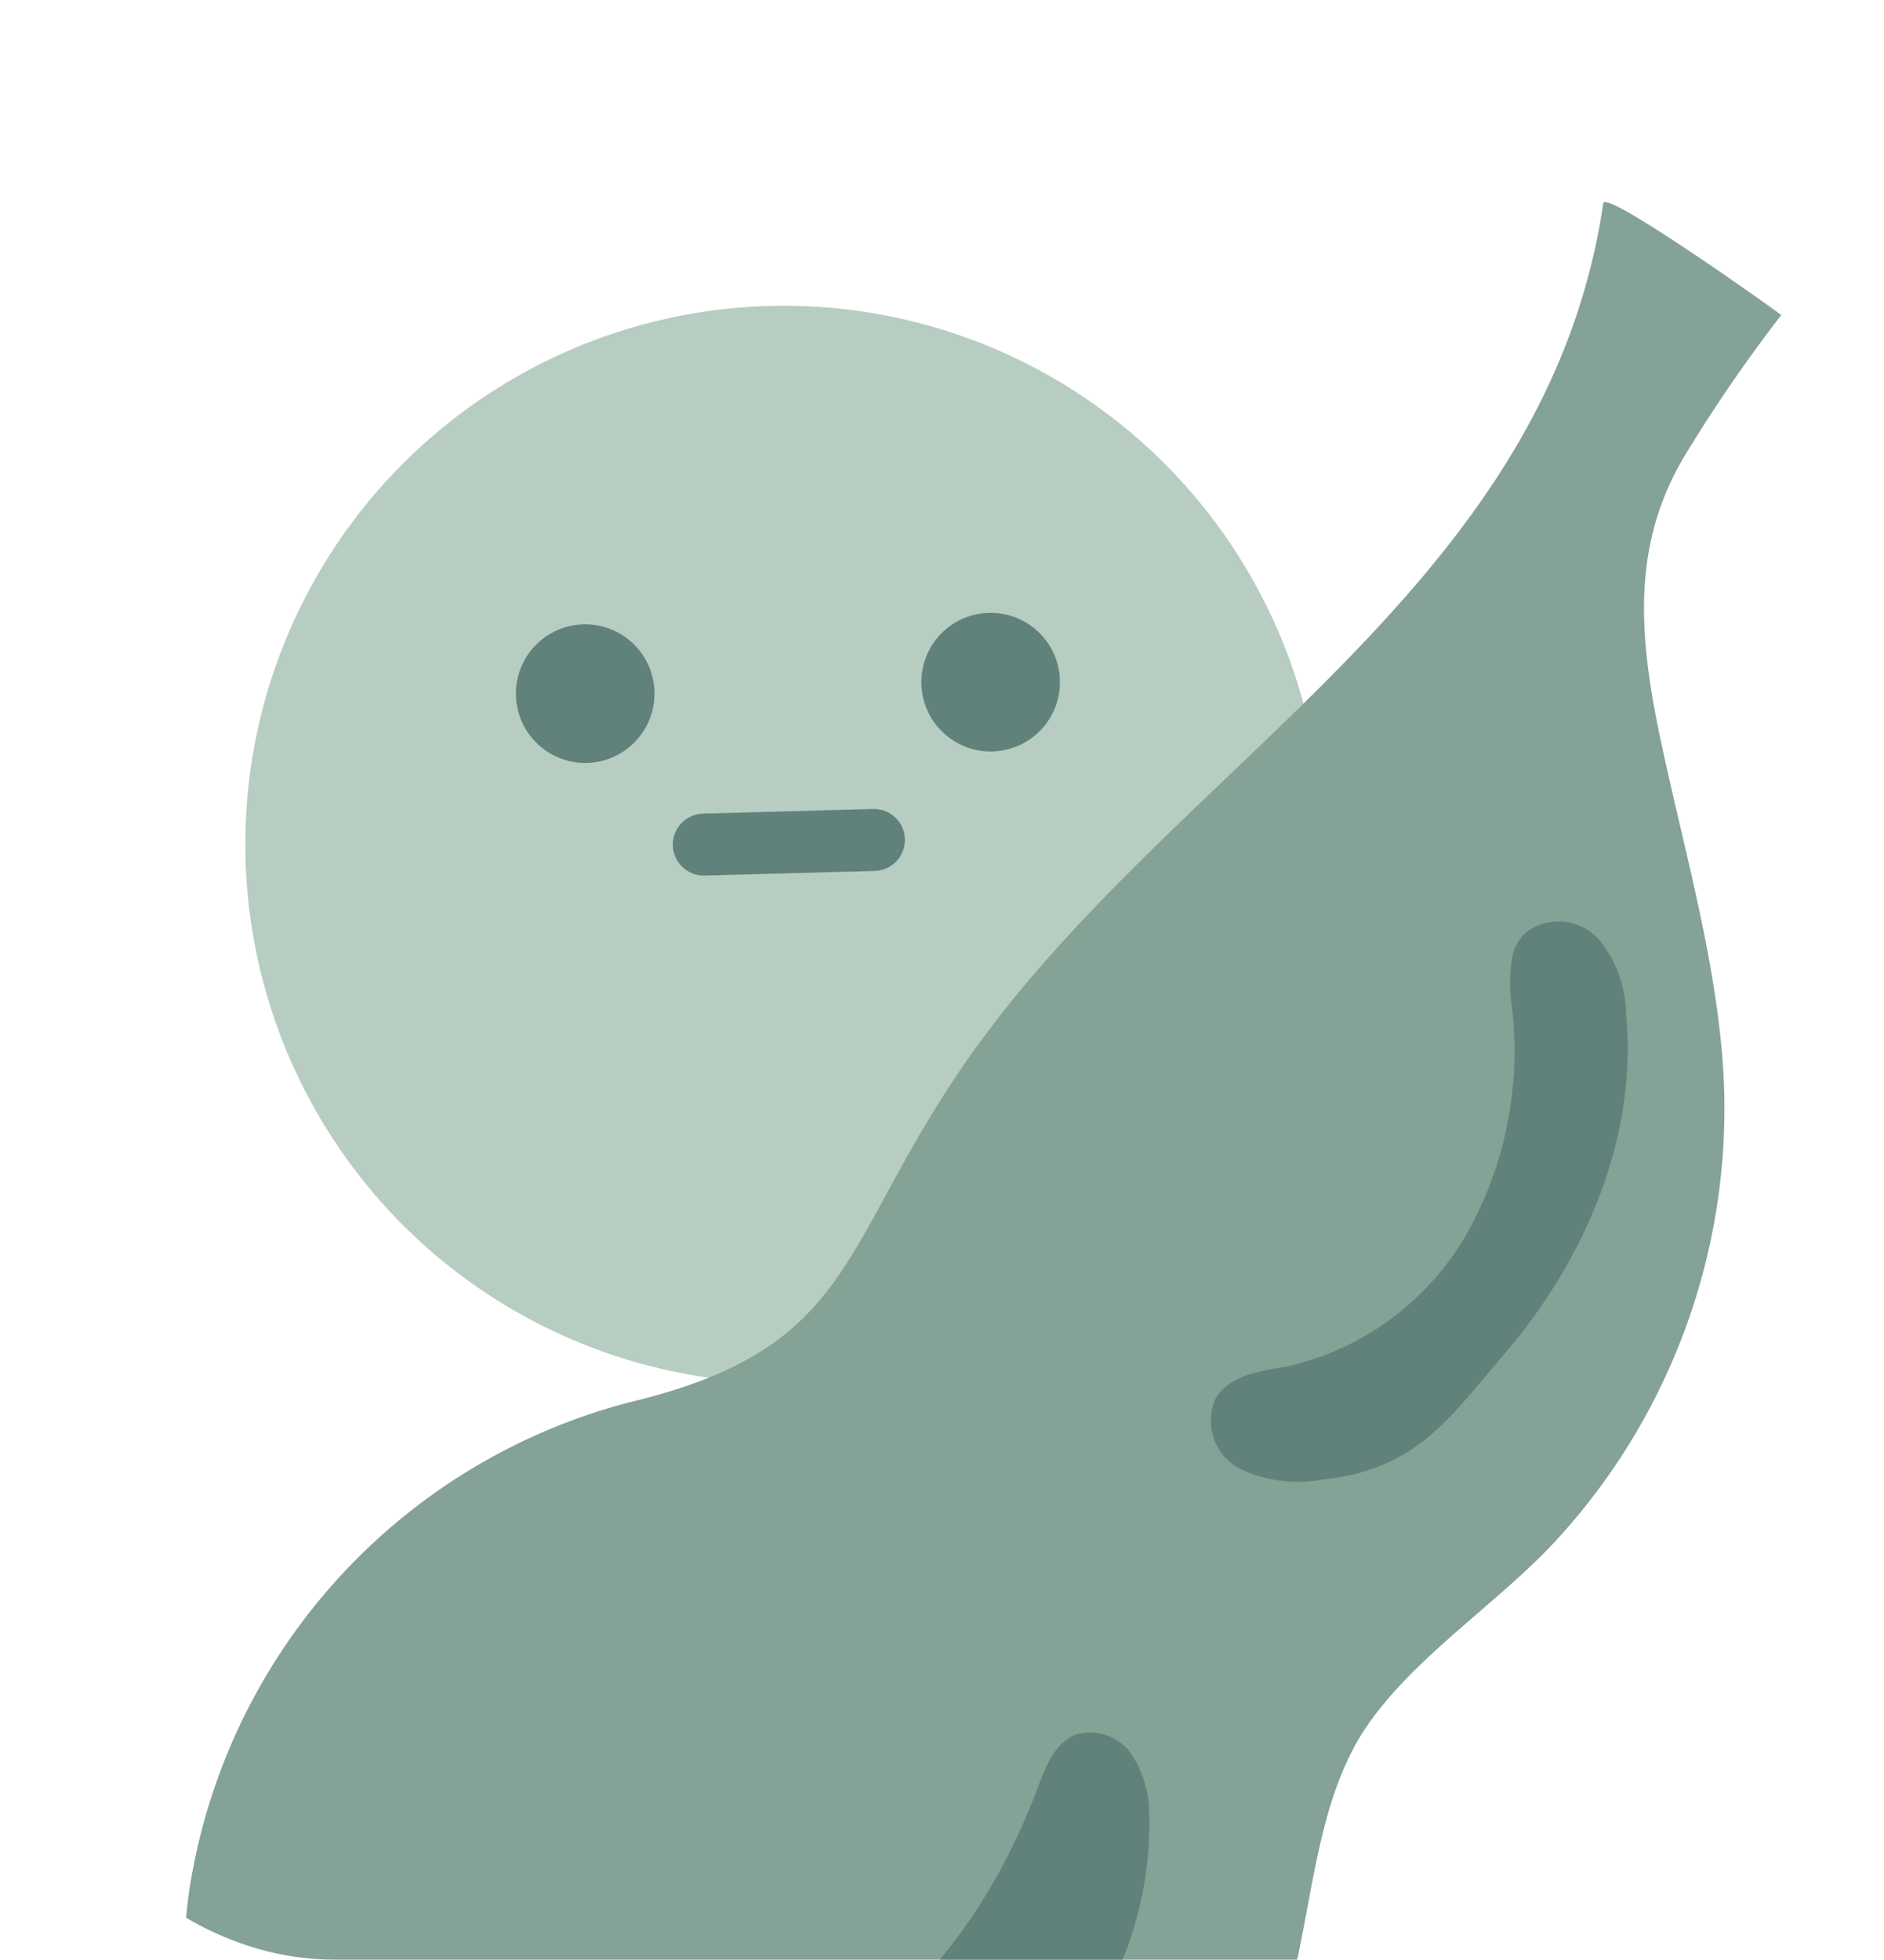 <svg id="圖層_1" data-name="圖層 1" xmlns="http://www.w3.org/2000/svg" xmlns:xlink="http://www.w3.org/1999/xlink" viewBox="0 0 69.33 72.09"><defs><style>.cls-1,.cls-5{fill:none;}.cls-2{clip-path:url(#clip-path);}.cls-3{fill:#b7cdc2;}.cls-4{fill:#60827b;}.cls-5{stroke:#60827b;stroke-linecap:round;stroke-linejoin:round;stroke-width:2.28px;}.cls-6{fill:#84a295;}</style><clipPath id="clip-path"><rect class="cls-1" x="0.3" y="2.76" width="69.33" height="69.33" rx="12" ry="12"/></clipPath></defs><title>avatar</title><g class="cls-2"><rect class="cls-1" x="0.3" y="2.76" width="69.33" height="69.33" rx="12" ry="12"/><circle class="cls-3" cx="28.77" cy="31.07" r="19.78" transform="matrix(0.85, -0.53, 0.53, 0.85, -12.08, 19.9)"/><circle class="cls-4" cx="21.53" cy="25.52" r="2.55" transform="translate(-1.66 1.5) rotate(-3.85)"/><circle class="cls-4" cx="36.46" cy="25.09" r="2.55" transform="translate(-0.67 1) rotate(-1.55)"/><line class="cls-5" x1="25.9" y1="31.07" x2="32.16" y2="30.9"/><path class="cls-6" d="M61,26.69c-.7-3.52-.91-6.75,1-9.93a55.06,55.06,0,0,1,3.55-5.17C65,11.17,59.11,7,59,7.47,56.88,21.93,42.69,28.36,35.19,39.58c-4.31,6.44-3.9,10.06-12,12a22,22,0,0,0-16.23,18C6,76.54,8.31,84.35,4.35,90.11c1-1.52,11.28.06,13.15.06A44.43,44.43,0,0,0,32.23,88C38.7,85.73,44.59,81.08,47,74.68c1.33-3.5,1.15-8,3.28-11.15,1.76-2.59,4.89-4.58,7-6.88a23.46,23.46,0,0,0,6.08-18C63,34.63,61.82,30.7,61,26.69Z"/><path class="cls-4" d="M55.64,35.25a1.78,1.78,0,0,1,.5-.94,2,2,0,0,1,2.7.25,4.47,4.47,0,0,1,1,2.76c.43,4.58-1.56,9.09-4.49,12.5-2.05,2.39-3.24,4.25-6.69,4.61a5,5,0,0,1-3-.38,2,2,0,0,1-.92-2.62c.51-.84,1.64-1,2.59-1.15A10.26,10.26,0,0,0,54,45.35a13.74,13.74,0,0,0,1.65-8.21A6.41,6.41,0,0,1,55.64,35.25Z"/><path class="cls-4" d="M38.18,65.79c.3-.81.66-1.73,1.47-2a1.87,1.87,0,0,1,2,.76,4.1,4.1,0,0,1,.64,2.21,13.32,13.32,0,0,1-3.08,8.83,24.18,24.18,0,0,1-7.42,5.93c-2.85,1.57-6.8,3.06-10,1.56s-3-2.85-.62-4.36,6.2-1.43,8.9-2.9C34,73.7,36.64,69.88,38.18,65.79Z"/></g></svg>